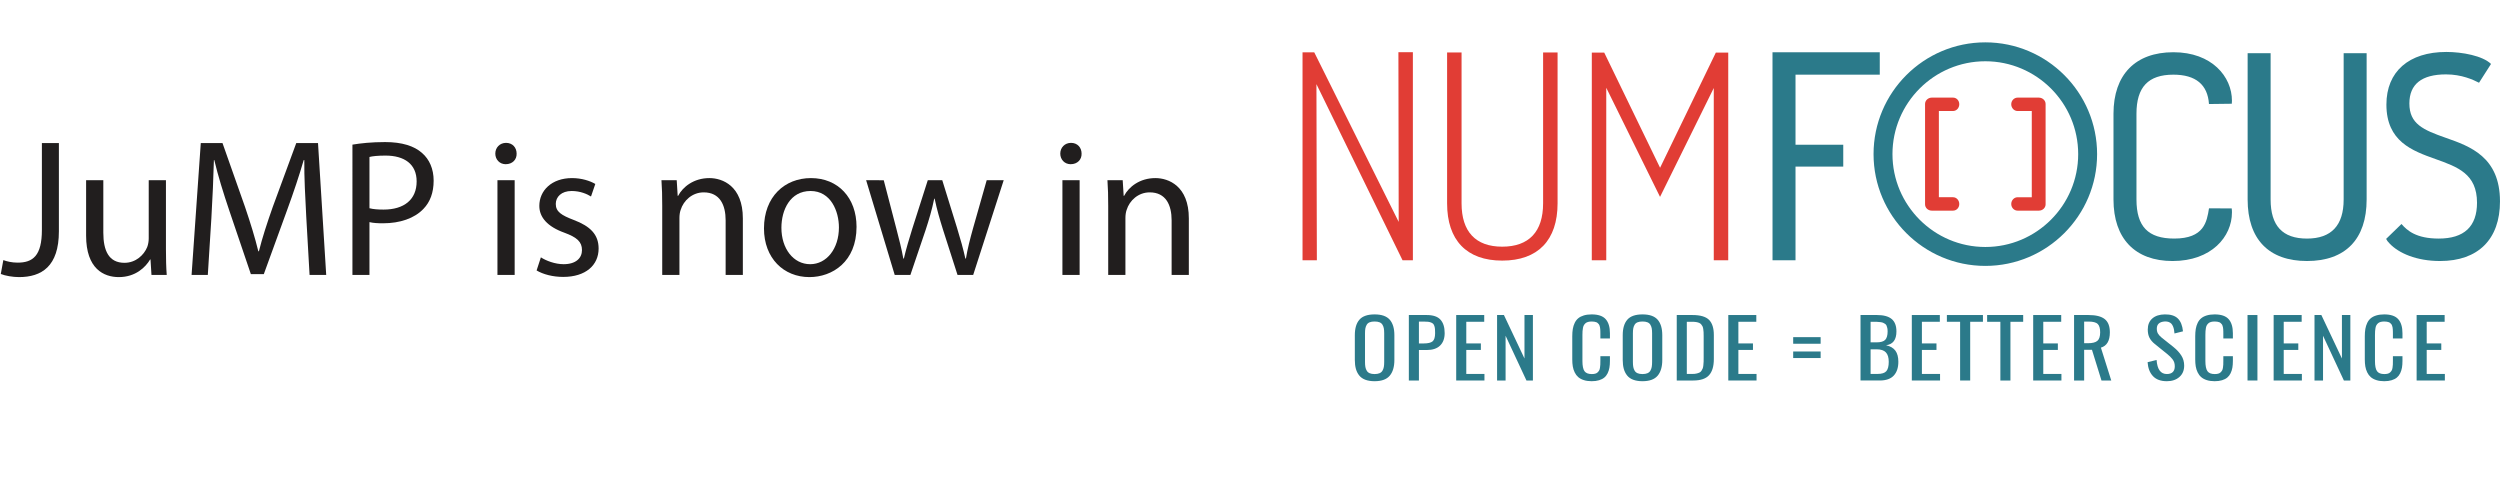 <?xml version="1.0" encoding="UTF-8" standalone="no"?>
<svg
   xmlns:dc="http://purl.org/dc/elements/1.1/"
   xmlns:cc="http://creativecommons.org/ns#"
   xmlns:rdf="http://www.w3.org/1999/02/22-rdf-syntax-ns#"
   xmlns:svg="http://www.w3.org/2000/svg"
   xmlns="http://www.w3.org/2000/svg"
   xmlns:xlink="http://www.w3.org/1999/xlink"
   xmlns:sodipodi="http://sodipodi.sourceforge.net/DTD/sodipodi-0.dtd"
   xmlns:inkscape="http://www.inkscape.org/namespaces/inkscape"
   id="svg248"
   version="1.2"
   viewBox="0 0 1277.51 250"
   height="250pt"
   width="1277.51pt"
   sodipodi:docname="NumFocus.svg"
   inkscape:version="0.92.2 5c3e80d, 2017-08-06">
  <sodipodi:namedview
     pagecolor="#ffffff"
     bordercolor="#666666"
     borderopacity="1"
     objecttolerance="10"
     gridtolerance="10"
     guidetolerance="10"
     inkscape:pageopacity="0"
     inkscape:pageshadow="2"
     inkscape:window-width="1141"
     inkscape:window-height="653"
     id="namedview144"
     showgrid="false"
     inkscape:zoom="0.19021377"
     inkscape:cx="851.67334"
     inkscape:cy="115.864"
     inkscape:window-x="0"
     inkscape:window-y="0"
     inkscape:window-maximized="0"
     inkscape:current-layer="svg248" />
  <defs
     id="defs103">
    <g
       id="g35">
      <symbol
         id="glyph0-0"
         overflow="visible"
         style="overflow:visible">
        <path
           id="path2"
           d="M 0,0 H 50 V -70 H 0 Z M 25,-39.5 8,-65 h 34 z m 3,4.5 17,-25.5 v 51 z M 8,-5 25,-30.5 42,-5 Z M 5,-60.5 22,-35 5,-9.5 Z m 0,0"
           style="stroke:none"
           inkscape:connector-curvature="0" />
      </symbol>
      <symbol
         id="glyph0-1"
         overflow="visible"
         style="overflow:visible">
        <path
           id="path5"
           d="m 21.406,-23 c 0,13.203 -4.609,16.703 -12.406,16.703 -2.906,0 -5.5,-0.609 -7.297,-1.297 L 0.406,-0.5 C 2.594,0.406 6.5,1.094 9.703,1.094 c 11.594,0 20.391,-5.5 20.391,-23.391 V -67.406 h -8.688 z m 0,0"
           style="stroke:none"
           inkscape:connector-curvature="0" />
      </symbol>
      <symbol
         id="glyph0-2"
         overflow="visible"
         style="overflow:visible">
        <path
           id="path8"
           d="M 47.797,-48.406 H 39 v 29.703 c 0,1.609 -0.297,3.203 -0.797,4.5 -1.609,3.906 -5.703,8 -11.609,8 -8,0 -10.797,-6.203 -10.797,-15.391 v -26.812 H 7 v 28.312 c 0,17 9.094,21.188 16.703,21.188 8.594,0 13.703,-5.094 16,-9 H 39.906 L 40.406,0 h 7.797 c -0.297,-3.797 -0.406,-8.203 -0.406,-13.203 z m 0,0"
           style="stroke:none"
           inkscape:connector-curvature="0" />
      </symbol>
      <symbol
         id="glyph0-3"
         overflow="visible"
         style="overflow:visible">
        <path
           id="path11"
           d="m 66.094,0 h 8.5 l -4.188,-67.406 H 59.297 l -12,32.609 c -3,8.5 -5.391,15.891 -7.094,22.703 H 39.906 c -1.703,-7 -4,-14.406 -6.812,-22.703 l -11.5,-32.609 H 10.5 L 5.797,0 h 8.297 l 1.812,-28.906 C 16.5,-39 17,-50.297 17.203,-58.703 H 17.406 C 19.297,-50.703 22,-42 25.203,-32.5 L 36.094,-0.406 h 6.609 l 11.891,-32.688 c 3.406,-9.312 6.203,-17.703 8.5,-25.609 h 0.312 c -0.109,8.406 0.5,19.703 1,29.109 z m 0,0"
           style="stroke:none"
           inkscape:connector-curvature="0" />
      </symbol>
      <symbol
         id="glyph0-4"
         overflow="visible"
         style="overflow:visible">
        <path
           id="path14"
           d="m 7.594,0 h 8.703 v -27 c 2,0.5 4.406,0.594 7,0.594 8.5,0 16,-2.5 20.609,-7.391 3.391,-3.5 5.188,-8.297 5.188,-14.406 0,-6 -2.188,-10.891 -5.891,-14.094 -4,-3.609 -10.297,-5.609 -18.906,-5.609 -7,0 -12.5,0.609 -16.703,1.312 z m 8.703,-60.297 C 17.797,-60.703 20.703,-61 24.5,-61 c 9.594,0 15.906,4.297 15.906,13.203 C 40.406,-38.5 34,-33.406 23.5,-33.406 c -2.906,0 -5.297,-0.188 -7.203,-0.688 z m 0,0"
           style="stroke:none"
           inkscape:connector-curvature="0" />
      </symbol>
      <symbol
         id="glyph0-5"
         overflow="visible"
         style="overflow:visible">
        <path
           id="path17"
           d=""
           style="stroke:none"
           inkscape:connector-curvature="0" />
      </symbol>
      <symbol
         id="glyph0-6"
         overflow="visible"
         style="overflow:visible">
        <path
           id="path20"
           d="M 16.094,0 V -48.406 H 7.297 V 0 Z m -4.391,-67.5 c -3.203,0 -5.5,2.406 -5.5,5.5 0,3 2.203,5.406 5.297,5.406 3.5,0 5.703,-2.406 5.594,-5.406 0,-3.094 -2.094,-5.5 -5.391,-5.5 z m 0,0"
           style="stroke:none"
           inkscape:connector-curvature="0" />
      </symbol>
      <symbol
         id="glyph0-7"
         overflow="visible"
         style="overflow:visible">
        <path
           id="path23"
           d="M 3.906,-2.297 C 7.297,-0.297 12.203,1 17.5,1 29,1 35.594,-5 35.594,-13.5 c 0,-7.203 -4.297,-11.406 -12.688,-14.594 -6.312,-2.406 -9.203,-4.203 -9.203,-8.203 0,-3.609 2.891,-6.609 8.094,-6.609 4.5,0 8,1.609 9.906,2.812 L 33.906,-46.5 c -2.703,-1.594 -7,-3 -11.906,-3 -10.406,0 -16.703,6.406 -16.703,14.203 0,5.797 4.109,10.594 12.797,13.703 6.5,2.391 9,4.688 9,8.891 0,4 -3,7.203 -9.391,7.203 -4.406,0 -9,-1.797 -11.609,-3.5 z m 0,0"
           style="stroke:none"
           inkscape:connector-curvature="0" />
      </symbol>
      <symbol
         id="glyph0-8"
         overflow="visible"
         style="overflow:visible">
        <path
           id="path26"
           d="m 7.297,0 h 8.797 v -29.094 c 0,-1.5 0.203,-3 0.609,-4.109 1.5,-4.891 6,-9 11.797,-9 8.297,0 11.203,6.5 11.203,14.297 V 0 H 48.5 V -28.906 C 48.5,-45.5 38.094,-49.5 31.406,-49.5 c -8,0 -13.609,4.5 -16,9.094 h -0.203 l -0.5,-8 H 6.906 c 0.297,4 0.391,8.109 0.391,13.109 z m 0,0"
           style="stroke:none"
           inkscape:connector-curvature="0" />
      </symbol>
      <symbol
         id="glyph0-9"
         overflow="visible"
         style="overflow:visible">
        <path
           id="path29"
           d="m 27.797,-49.5 c -13.391,0 -24,9.5 -24,25.703 C 3.797,-8.5 13.906,1.094 27,1.094 c 11.703,0 24.094,-7.797 24.094,-25.688 0,-14.812 -9.391,-24.906 -23.297,-24.906 z m -0.203,6.594 c 10.406,0 14.5,10.406 14.5,18.609 0,10.891 -6.297,18.797 -14.688,18.797 -8.609,0 -14.703,-8 -14.703,-18.594 0,-9.203 4.5,-18.812 14.891,-18.812 z m 0,0"
           style="stroke:none"
           inkscape:connector-curvature="0" />
      </symbol>
      <symbol
         id="glyph0-10"
         overflow="visible"
         style="overflow:visible">
        <path
           id="path32"
           d="M 1.797,-48.406 16.406,0 h 8 l 7.797,-23 c 1.703,-5.203 3.203,-10.203 4.391,-16 h 0.203 C 38,-33.297 39.406,-28.5 41.094,-23.094 L 48.5,0 h 8 l 15.594,-48.406 h -8.688 L 56.5,-24.094 c -1.594,5.688 -2.906,10.797 -3.703,15.688 H 52.5 c -1.094,-4.891 -2.5,-10 -4.297,-15.797 l -7.5,-24.203 h -7.406 L 25.406,-23.703 C 23.797,-18.5 22.203,-13.297 21.094,-8.406 h -0.297 c -0.891,-5 -2.203,-10 -3.594,-15.391 l -6.406,-24.609 z m 0,0"
           style="stroke:none"
           inkscape:connector-curvature="0" />
      </symbol>
    </g>
    <clipPath
       id="clip1">
      <path
         id="path37"
         d="m 1219,5 h 58.508 V 113 H 1219 Z m 0,0"
         inkscape:connector-curvature="0" />
    </clipPath>
    <clipPath
       id="clip2">
      <path
         id="path40"
         d="m 692,139 h 21 v 34.797 h -21 z m 0,0"
         inkscape:connector-curvature="0" />
    </clipPath>
    <clipPath
       id="clip3">
      <path
         id="path43"
         d="m 719,139 h 20 v 34.797 h -20 z m 0,0"
         inkscape:connector-curvature="0" />
    </clipPath>
    <clipPath
       id="clip4">
      <path
         id="path46"
         d="m 744,139 h 15 v 34.797 h -15 z m 0,0"
         inkscape:connector-curvature="0" />
    </clipPath>
    <clipPath
       id="clip5">
      <path
         id="path49"
         d="m 765,139 h 19 v 34.797 h -19 z m 0,0"
         inkscape:connector-curvature="0" />
    </clipPath>
    <clipPath
       id="clip6">
      <path
         id="path52"
         d="m 803,139 h 20 v 34.797 h -20 z m 0,0"
         inkscape:connector-curvature="0" />
    </clipPath>
    <clipPath
       id="clip7">
      <path
         id="path55"
         d="m 829,139 h 21 v 34.797 h -21 z m 0,0"
         inkscape:connector-curvature="0" />
    </clipPath>
    <clipPath
       id="clip8">
      <path
         id="path58"
         d="m 856,139 h 20 v 34.797 h -20 z m 0,0"
         inkscape:connector-curvature="0" />
    </clipPath>
    <clipPath
       id="clip9">
      <path
         id="path61"
         d="m 883,139 h 15 v 34.797 h -15 z m 0,0"
         inkscape:connector-curvature="0" />
    </clipPath>
    <clipPath
       id="clip10">
      <path
         id="path64"
         d="m 950,139 h 21 v 34.797 h -21 z m 0,0"
         inkscape:connector-curvature="0" />
    </clipPath>
    <clipPath
       id="clip11">
      <path
         id="path67"
         d="m 976,139 h 16 v 34.797 h -16 z m 0,0"
         inkscape:connector-curvature="0" />
    </clipPath>
    <clipPath
       id="clip12">
      <path
         id="path70"
         d="m 994,139 h 20 v 34.797 h -20 z m 0,0"
         inkscape:connector-curvature="0" />
    </clipPath>
    <clipPath
       id="clip13">
      <path
         id="path73"
         d="m 1015,139 h 19 v 34.797 h -19 z m 0,0"
         inkscape:connector-curvature="0" />
    </clipPath>
    <clipPath
       id="clip14">
      <path
         id="path76"
         d="m 1038,139 h 16 v 34.797 h -16 z m 0,0"
         inkscape:connector-curvature="0" />
    </clipPath>
    <clipPath
       id="clip15">
      <path
         id="path79"
         d="m 1059,139 h 20 v 34.797 h -20 z m 0,0"
         inkscape:connector-curvature="0" />
    </clipPath>
    <clipPath
       id="clip16">
      <path
         id="path82"
         d="m 1097,139 h 20 v 34.797 h -20 z m 0,0"
         inkscape:connector-curvature="0" />
    </clipPath>
    <clipPath
       id="clip17">
      <path
         id="path85"
         d="m 1121,139 h 21 v 34.797 h -21 z m 0,0"
         inkscape:connector-curvature="0" />
    </clipPath>
    <clipPath
       id="clip18">
      <path
         id="path88"
         d="m 1148,139 h 6 v 34.797 h -6 z m 0,0"
         inkscape:connector-curvature="0" />
    </clipPath>
    <clipPath
       id="clip19">
      <path
         id="path91"
         d="m 1161,139 h 16 v 34.797 h -16 z m 0,0"
         inkscape:connector-curvature="0" />
    </clipPath>
    <clipPath
       id="clip20">
      <path
         id="path94"
         d="m 1182,139 h 20 v 34.797 h -20 z m 0,0"
         inkscape:connector-curvature="0" />
    </clipPath>
    <clipPath
       id="clip21">
      <path
         id="path97"
         d="m 1208,139 h 20 v 34.797 h -20 z m 0,0"
         inkscape:connector-curvature="0" />
    </clipPath>
    <clipPath
       id="clip22">
      <path
         id="path100"
         d="m 1234,139 h 16 v 34.797 h -16 z m 0,0"
         inkscape:connector-curvature="0" />
    </clipPath>
  </defs>
  <g
     id="surface627"
     transform="translate(0,21.003)">
    <path
       id="path105"
       d="m 795.926,5.82 v 77.082 c 0,18.871 -10.051,29.262 -28.297,29.262 -18.156,0 -28.156,-10.391 -28.156,-29.262 V 5.82 h 7.391 v 77.082 c 0,14.484 7.18,22.145 20.766,22.145 13.676,0 20.902,-7.66 20.902,-22.145 V 5.82 h 7.395"
       style="fill:#e13d35;fill-opacity:1;fill-rule:nonzero;stroke:none"
       inkscape:connector-curvature="0" />
    <path
       id="path107"
       d="m 1140.453,32.008 c 0.055,-0.477 0.082,-0.98 0.082,-1.516 0,-12.324 -10.277,-24.805 -29.922,-24.805 -19.453,0 -30.613,11.457 -30.613,31.441 V 80.938 c 0,19.98 11.008,31.441 30.199,31.441 19.914,0 30.336,-12.48 30.336,-24.809 0,-0.48 0,-1.234 -0.125,-2.07 l -11.602,-0.051 c -1.102,6.887 -2.477,15.457 -17.785,15.457 -13.336,0 -19.281,-6.156 -19.281,-19.969 V 37.129 c 0,-13.629 5.996,-19.977 18.871,-19.977 11.406,0 17.527,5.102 18.18,15 l 11.66,-0.145"
       style="fill:#2b7a8a;fill-opacity:1;fill-rule:nonzero;stroke:none"
       inkscape:connector-curvature="0" />
    <path
       id="path109"
       d="M 1209.359,6.168 V 80.938 c 0,20.273 -10.82,31.438 -30.473,31.438 -19.559,0 -30.336,-11.164 -30.336,-31.438 V 6.168 h 11.746 V 80.938 c 0,13.438 6.082,19.973 18.59,19.973 12.43,0 18.73,-6.719 18.73,-19.973 V 6.168 h 11.742"
       style="fill:#2b7a8a;fill-opacity:1;fill-rule:nonzero;stroke:none"
       inkscape:connector-curvature="0" />
    <g
       id="g113"
       clip-path="url(#clip1)"
       style="clip-rule:nonzero">
      <path
         id="path111"
         d="m 1266.789,21.277 c -2.965,-1.523 -8.887,-4.266 -16.859,-4.266 -12.43,0 -18.73,5.004 -18.73,14.863 0,10.484 7.082,13.504 18.641,17.562 12.32,4.324 27.66,9.715 27.66,32.469 0,19.363 -11.156,30.473 -30.609,30.473 -12.184,0 -21.137,-4.051 -25.75,-8.887 -1.848,-1.938 -0.746,-0.871 -1.828,-2.414 l 7.852,-7.617 c 2.867,3.316 7.492,7.449 19.035,7.449 12.977,0 19.559,-6.16 19.559,-18.316 0,-14.758 -9.871,-18.277 -21.297,-22.352 -11.723,-4.184 -25.004,-8.922 -25.004,-27.816 0,-16.828 11.441,-26.879 30.609,-26.879 8.168,0 18.59,1.969 22.852,6.129 l -6.129,9.602"
         style="fill:#2b7a8a;fill-opacity:1;fill-rule:nonzero;stroke:none"
         inkscape:connector-curvature="0" />
    </g>
    <path
       id="path115"
       d="m 967.059,57.758 c 0,-26.168 21.285,-47.453 47.449,-47.453 26.164,0 47.453,21.285 47.453,47.453 0,26.16 -21.289,47.449 -47.453,47.449 -26.164,0 -47.449,-21.289 -47.449,-47.449 m 104.566,0 c 0,-31.496 -25.621,-57.117 -57.117,-57.117 -31.496,0 -57.117,25.621 -57.117,57.117 0,31.492 25.621,57.117 57.117,57.117 31.496,0 57.117,-25.625 57.117,-57.117"
       style="fill:#2b7a8a;fill-opacity:1;fill-rule:nonzero;stroke:none"
       inkscape:connector-curvature="0" />
    <path
       id="path117"
       d="m 998.012,35.727 c 1.758,0 3.184,-1.555 3.184,-3.461 0,-1.898 -1.398,-3.387 -3.184,-3.387 h -10.84 c -1.906,0 -3.461,1.457 -3.461,3.25 v 51.258 c 0,1.82 1.52,3.25 3.461,3.25 h 10.84 c 1.785,0 3.184,-1.492 3.184,-3.391 0,-1.91 -1.426,-3.461 -3.184,-3.461 h -7.242 V 35.727 h 7.242"
       style="fill:#e13d35;fill-opacity:1;fill-rule:nonzero;stroke:none"
       inkscape:connector-curvature="0" />
    <path
       id="path119"
       d="m 1031.008,79.785 c -1.793,0 -3.254,1.555 -3.254,3.461 0,1.867 1.461,3.391 3.254,3.391 h 10.84 c 1.938,0 3.461,-1.426 3.461,-3.25 V 32.129 c 0,-1.793 -1.555,-3.25 -3.461,-3.25 h -10.84 c -1.793,0 -3.254,1.52 -3.254,3.387 0,1.91 1.461,3.461 3.254,3.461 h 7.242 v 44.059 h -7.242"
       style="fill:#e13d35;fill-opacity:1;fill-rule:nonzero;stroke:none"
       inkscape:connector-curvature="0" />
    <path
       id="path121"
       d="M 960.57,17.152 V 5.688 L 905.754,5.691 905.77,112 h 11.746 V 64.145 h 24.395 V 52.953 H 917.516 V 17.152 Z m 0,0"
       style="fill:#2b7a8a;fill-opacity:1;fill-rule:nonzero;stroke:none"
       inkscape:connector-curvature="0" />
    <path
       id="path123"
       d="M 883.141,5.879 876.801,5.867 848.309,64.727 819.762,5.867 813.422,5.879 813.41,112 h 7.395 V 23.844 l 27.48,55.766 27.461,-55.637 V 112 h 7.387 z m 0,0"
       style="fill:#e13d35;fill-opacity:1;fill-rule:nonzero;stroke:none"
       inkscape:connector-curvature="0" />
    <path
       id="path125"
       d="m 714.594,5.668 0.145,86.727 -43.148,-86.648 h -5.992 V 112 h 7.324 l -0.219,-90.012 44.004,90.008 h 5.285 l -0.008,-106.328 z m 0,0"
       style="fill:#e13d35;fill-opacity:1;fill-rule:nonzero;stroke:none"
       inkscape:connector-curvature="0" />
    <g
       id="g129"
       clip-path="url(#clip2)"
       style="clip-rule:nonzero">
      <path
         id="path127"
         d="m 699.918,169.719 c 0.664,0.281 1.5,0.426 2.508,0.426 1.016,0 1.848,-0.145 2.512,-0.426 0.66,-0.281 1.16,-0.711 1.504,-1.289 0.344,-0.578 0.578,-1.215 0.703,-1.906 0.129,-0.695 0.188,-1.551 0.188,-2.574 v -14.648 c 0,-1.012 -0.059,-1.852 -0.188,-2.523 -0.125,-0.676 -0.359,-1.293 -0.703,-1.855 -0.344,-0.566 -0.844,-0.98 -1.504,-1.242 -0.664,-0.262 -1.496,-0.395 -2.512,-0.395 -1.008,0 -1.844,0.133 -2.508,0.395 -0.66,0.262 -1.164,0.676 -1.504,1.242 -0.344,0.562 -0.578,1.18 -0.703,1.855 -0.125,0.672 -0.188,1.512 -0.188,2.523 v 14.648 c 0,1.023 0.062,1.879 0.188,2.574 0.125,0.691 0.359,1.328 0.703,1.906 0.34,0.578 0.844,1.008 1.504,1.289 m 2.508,4.078 c -1.84,0 -3.422,-0.25 -4.738,-0.746 -1.312,-0.5 -2.359,-1.23 -3.129,-2.199 -0.777,-0.973 -1.34,-2.102 -1.699,-3.391 -0.355,-1.293 -0.535,-2.801 -0.535,-4.52 v -12.672 c 0,-3.488 0.785,-6.125 2.355,-7.922 1.566,-1.793 4.152,-2.691 7.746,-2.691 3.586,0 6.164,0.906 7.742,2.711 1.574,1.812 2.363,4.445 2.363,7.902 v 12.691 c 0,3.484 -0.793,6.16 -2.375,8.027 -1.586,1.875 -4.16,2.809 -7.73,2.809"
         style="fill:#2b7a8a;fill-opacity:1;fill-rule:nonzero;stroke:none"
         inkscape:connector-curvature="0" />
    </g>
    <g
       id="g133"
       clip-path="url(#clip3)"
       style="clip-rule:nonzero">
      <path
         id="path131"
         d="m 725.07,154.504 h 2.344 c 2.258,0 3.812,-0.363 4.664,-1.09 0.844,-0.723 1.266,-2.117 1.266,-4.176 0,-0.848 -0.019,-1.547 -0.062,-2.09 -0.047,-0.543 -0.148,-1.055 -0.305,-1.539 -0.152,-0.488 -0.359,-0.859 -0.609,-1.125 -0.258,-0.258 -0.609,-0.484 -1.062,-0.672 -0.453,-0.188 -0.98,-0.316 -1.582,-0.387 -0.602,-0.066 -1.348,-0.102 -2.242,-0.102 h -2.41 z m -5.148,18.93 v -33.457 h 9.164 c 3.211,0 5.539,0.785 6.98,2.352 1.441,1.566 2.164,3.863 2.164,6.891 0,2.715 -0.777,4.836 -2.332,6.355 -1.555,1.52 -3.816,2.281 -6.789,2.281 h -4.039 v 15.578 h -5.148"
         style="fill:#2b7a8a;fill-opacity:1;fill-rule:nonzero;stroke:none"
         inkscape:connector-curvature="0" />
    </g>
    <g
       id="g137"
       clip-path="url(#clip4)"
       style="clip-rule:nonzero">
      <path
         id="path135"
         d="m 744.125,173.434 v -33.457 h 14.32 v 3.449 h -9.168 v 11.062 h 7.453 v 3.324 h -7.453 v 12.27 h 9.281 v 3.352 z m 0,0"
         style="fill:#2b7a8a;fill-opacity:1;fill-rule:nonzero;stroke:none"
         inkscape:connector-curvature="0" />
    </g>
    <g
       id="g141"
       clip-path="url(#clip5)"
       style="clip-rule:nonzero">
      <path
         id="path139"
         d="m 765.012,173.434 v -33.457 h 3.5 l 10.504,22.219 v -22.219 h 4.305 v 33.457 h -3.301 l -10.66,-22.863 v 22.863 z m 0,0"
         style="fill:#2b7a8a;fill-opacity:1;fill-rule:nonzero;stroke:none"
         inkscape:connector-curvature="0" />
    </g>
    <g
       id="g145"
       clip-path="url(#clip6)"
       style="clip-rule:nonzero">
      <path
         id="path143"
         d="m 813.359,173.797 c -1.531,0 -2.879,-0.191 -4.039,-0.566 -1.156,-0.375 -2.109,-0.891 -2.844,-1.535 -0.734,-0.645 -1.34,-1.445 -1.805,-2.41 -0.469,-0.961 -0.793,-1.973 -0.969,-3.035 -0.184,-1.062 -0.27,-2.254 -0.27,-3.574 v -11.82 c 0,-1.414 0.094,-2.672 0.277,-3.773 0.188,-1.105 0.508,-2.137 0.973,-3.09 0.457,-0.953 1.062,-1.742 1.805,-2.359 0.742,-0.617 1.691,-1.105 2.844,-1.453 1.152,-0.352 2.496,-0.527 4.027,-0.527 3.328,0 5.715,0.816 7.156,2.445 1.445,1.629 2.164,4.02 2.164,7.18 v 2.664 h -4.883 v -2.359 c 0,-0.512 -0.004,-0.91 -0.012,-1.199 -0.008,-0.289 -0.023,-0.648 -0.043,-1.078 -0.023,-0.434 -0.066,-0.77 -0.125,-1.012 -0.059,-0.242 -0.141,-0.523 -0.234,-0.852 -0.098,-0.32 -0.219,-0.574 -0.367,-0.75 -0.148,-0.184 -0.336,-0.379 -0.559,-0.586 -0.223,-0.211 -0.473,-0.367 -0.758,-0.465 -0.281,-0.105 -0.613,-0.184 -1.004,-0.254 -0.387,-0.066 -0.816,-0.102 -1.293,-0.102 -0.715,0 -1.336,0.07 -1.871,0.215 -0.539,0.141 -0.977,0.359 -1.32,0.664 -0.34,0.301 -0.621,0.637 -0.832,0.996 -0.215,0.363 -0.379,0.832 -0.48,1.406 -0.102,0.57 -0.176,1.121 -0.215,1.656 -0.035,0.527 -0.055,1.184 -0.055,1.965 v 13.234 c 0,2.52 0.348,4.266 1.047,5.246 0.703,0.98 1.941,1.477 3.727,1.477 0.684,0 1.273,-0.07 1.773,-0.203 0.496,-0.133 0.906,-0.355 1.227,-0.668 0.316,-0.305 0.574,-0.629 0.77,-0.969 0.195,-0.332 0.332,-0.785 0.422,-1.363 0.09,-0.566 0.148,-1.098 0.168,-1.582 0.023,-0.48 0.035,-1.117 0.035,-1.895 V 161 h 4.883 v 2.484 c 0,1.277 -0.09,2.422 -0.266,3.43 -0.18,1.012 -0.484,1.953 -0.914,2.836 -0.434,0.879 -0.996,1.609 -1.699,2.188 -0.695,0.578 -1.59,1.035 -2.672,1.363 -1.086,0.332 -2.344,0.496 -3.77,0.496"
         style="fill:#2b7a8a;fill-opacity:1;fill-rule:nonzero;stroke:none"
         inkscape:connector-curvature="0" />
    </g>
    <g
       id="g149"
       clip-path="url(#clip7)"
       style="clip-rule:nonzero">
      <path
         id="path147"
         d="m 836.816,169.719 c 0.664,0.281 1.5,0.426 2.508,0.426 1.012,0 1.848,-0.145 2.512,-0.426 0.664,-0.281 1.16,-0.711 1.504,-1.289 0.34,-0.578 0.574,-1.215 0.703,-1.906 0.129,-0.695 0.188,-1.551 0.188,-2.574 v -14.648 c 0,-1.012 -0.059,-1.852 -0.188,-2.523 -0.129,-0.676 -0.363,-1.293 -0.703,-1.855 -0.344,-0.566 -0.84,-0.98 -1.504,-1.242 -0.664,-0.262 -1.5,-0.395 -2.512,-0.395 -1.008,0 -1.844,0.133 -2.508,0.395 -0.66,0.262 -1.164,0.676 -1.508,1.242 -0.34,0.562 -0.574,1.18 -0.699,1.855 -0.129,0.672 -0.191,1.512 -0.191,2.523 v 14.648 c 0,1.023 0.062,1.879 0.191,2.574 0.125,0.691 0.359,1.328 0.699,1.906 0.344,0.578 0.848,1.008 1.508,1.289 m 2.508,4.078 c -1.844,0 -3.418,-0.25 -4.738,-0.746 -1.312,-0.5 -2.359,-1.23 -3.129,-2.199 -0.777,-0.973 -1.34,-2.102 -1.699,-3.391 -0.355,-1.293 -0.535,-2.801 -0.535,-4.52 v -12.672 c 0,-3.488 0.785,-6.125 2.355,-7.922 1.566,-1.793 4.148,-2.691 7.746,-2.691 3.586,0 6.164,0.906 7.742,2.711 1.574,1.812 2.363,4.445 2.363,7.902 v 12.691 c 0,3.484 -0.793,6.16 -2.375,8.027 -1.586,1.875 -4.164,2.809 -7.73,2.809"
         style="fill:#2b7a8a;fill-opacity:1;fill-rule:nonzero;stroke:none"
         inkscape:connector-curvature="0" />
    </g>
    <g
       id="g153"
       clip-path="url(#clip8)"
       style="clip-rule:nonzero">
      <path
         id="path151"
         d="m 861.969,170.082 h 2.902 c 0.789,0 1.48,-0.07 2.082,-0.211 0.605,-0.141 1.105,-0.309 1.504,-0.504 0.406,-0.195 0.742,-0.512 1.02,-0.938 0.273,-0.434 0.48,-0.828 0.625,-1.191 0.141,-0.363 0.246,-0.902 0.32,-1.613 0.074,-0.715 0.117,-1.324 0.137,-1.828 0.012,-0.504 0.019,-1.234 0.019,-2.188 v -10.879 c 0,-0.805 -0.012,-1.484 -0.043,-2.035 -0.031,-0.555 -0.09,-1.105 -0.18,-1.656 -0.09,-0.551 -0.223,-1 -0.398,-1.352 -0.18,-0.348 -0.414,-0.68 -0.691,-1 -0.285,-0.312 -0.637,-0.559 -1.051,-0.723 -0.414,-0.168 -0.906,-0.301 -1.473,-0.398 -0.566,-0.09 -1.227,-0.141 -1.984,-0.141 h -2.789 z m -5.148,3.352 v -33.457 h 8.023 c 4,0 6.824,0.82 8.469,2.461 1.641,1.645 2.465,4.227 2.465,7.75 v 12.309 c 0,3.672 -0.816,6.41 -2.445,8.223 -1.629,1.809 -4.328,2.715 -8.105,2.715 h -8.406"
         style="fill:#2b7a8a;fill-opacity:1;fill-rule:nonzero;stroke:none"
         inkscape:connector-curvature="0" />
    </g>
    <g
       id="g157"
       clip-path="url(#clip9)"
       style="clip-rule:nonzero">
      <path
         id="path155"
         d="m 883.164,173.434 v -33.457 h 14.316 v 3.449 h -9.164 v 11.062 h 7.453 v 3.324 h -7.453 v 12.27 h 9.281 v 3.352 z m 0,0"
         style="fill:#2b7a8a;fill-opacity:1;fill-rule:nonzero;stroke:none"
         inkscape:connector-curvature="0" />
    </g>
    <path
       id="path159"
       d="m 916.324,158.609 h 14.027 v 3.348 h -14.027 z m 0,-7.328 h 14.027 v 3.371 h -14.027 z m 0,0"
       style="fill:#2b7a8a;fill-opacity:1;fill-rule:nonzero;stroke:none"
       inkscape:connector-curvature="0" />
    <g
       id="g163"
       clip-path="url(#clip10)"
       style="clip-rule:nonzero">
      <path
         id="path161"
         d="m 955.883,170.082 h 3.48 c 2.227,0 3.754,-0.477 4.566,-1.422 0.82,-0.949 1.227,-2.547 1.227,-4.793 0,-2.137 -0.48,-3.734 -1.453,-4.789 -0.98,-1.059 -2.566,-1.586 -4.766,-1.586 h -3.055 z m 0,-16.141 h 3.035 c 2.121,0 3.598,-0.426 4.43,-1.281 0.816,-0.855 1.234,-2.293 1.234,-4.309 0,-0.66 -0.055,-1.238 -0.16,-1.727 -0.105,-0.492 -0.238,-0.91 -0.398,-1.262 -0.16,-0.348 -0.414,-0.641 -0.746,-0.879 -0.34,-0.234 -0.668,-0.422 -1.016,-0.559 -0.344,-0.145 -0.805,-0.254 -1.391,-0.324 -0.594,-0.078 -1.152,-0.121 -1.699,-0.145 -0.539,-0.019 -1.234,-0.031 -2.086,-0.031 h -1.203 z m -5.152,19.492 v -33.457 h 8.453 c 3.355,0 5.852,0.68 7.473,2.039 1.617,1.355 2.426,3.469 2.426,6.336 0,4.262 -1.762,6.617 -5.305,7.062 2.18,0.48 3.777,1.414 4.789,2.793 1,1.379 1.5,3.266 1.5,5.66 0,3.016 -0.785,5.363 -2.34,7.043 -1.559,1.684 -3.949,2.523 -7.156,2.523 h -9.84"
         style="fill:#2b7a8a;fill-opacity:1;fill-rule:nonzero;stroke:none"
         inkscape:connector-curvature="0" />
    </g>
    <g
       id="g167"
       clip-path="url(#clip11)"
       style="clip-rule:nonzero">
      <path
         id="path165"
         d="m 976.945,173.434 v -33.457 h 14.316 v 3.449 h -9.164 v 11.062 h 7.449 v 3.324 h -7.449 v 12.27 h 9.277 v 3.352 z m 0,0"
         style="fill:#2b7a8a;fill-opacity:1;fill-rule:nonzero;stroke:none"
         inkscape:connector-curvature="0" />
    </g>
    <g
       id="g171"
       clip-path="url(#clip12)"
       style="clip-rule:nonzero">
      <path
         id="path169"
         d="m 1001.625,173.434 v -30.008 h -6.762 v -3.449 h 18.426 v 3.449 h -6.516 v 30.008 z m 0,0"
         style="fill:#2b7a8a;fill-opacity:1;fill-rule:nonzero;stroke:none"
         inkscape:connector-curvature="0" />
    </g>
    <g
       id="g175"
       clip-path="url(#clip13)"
       style="clip-rule:nonzero">
      <path
         id="path173"
         d="m 1022.195,173.434 v -30.008 h -6.762 v -3.449 h 18.422 v 3.449 h -6.516 v 30.008 z m 0,0"
         style="fill:#2b7a8a;fill-opacity:1;fill-rule:nonzero;stroke:none"
         inkscape:connector-curvature="0" />
    </g>
    <g
       id="g179"
       clip-path="url(#clip14)"
       style="clip-rule:nonzero">
      <path
         id="path177"
         d="m 1038.969,173.434 v -33.457 h 14.32 v 3.449 h -9.168 v 11.062 h 7.449 v 3.324 h -7.449 v 12.27 h 9.277 v 3.352 z m 0,0"
         style="fill:#2b7a8a;fill-opacity:1;fill-rule:nonzero;stroke:none"
         inkscape:connector-curvature="0" />
    </g>
    <g
       id="g183"
       clip-path="url(#clip15)"
       style="clip-rule:nonzero">
      <path
         id="path181"
         d="m 1065.008,154.383 h 1.941 c 2.242,0 3.844,-0.398 4.801,-1.199 0.961,-0.801 1.441,-2.25 1.441,-4.348 0,-2.031 -0.414,-3.457 -1.238,-4.277 -0.824,-0.82 -2.383,-1.234 -4.672,-1.234 h -2.273 z m -5.152,19.051 v -33.457 h 7.426 c 3.746,0 6.492,0.695 8.242,2.078 1.75,1.387 2.621,3.645 2.621,6.781 0,4.305 -1.527,6.906 -4.574,7.809 l 5.285,16.789 h -4.992 L 1069,157.734 h -3.992 v 15.699 h -5.152"
         style="fill:#2b7a8a;fill-opacity:1;fill-rule:nonzero;stroke:none"
         inkscape:connector-curvature="0" />
    </g>
    <g
       id="g187"
       clip-path="url(#clip16)"
       style="clip-rule:nonzero">
      <path
         id="path185"
         d="m 1107.266,173.797 c -3.105,0 -5.476,-0.871 -7.101,-2.605 -1.629,-1.734 -2.543,-4.109 -2.734,-7.121 l 4.598,-1.129 c 0.324,4.785 2.07,7.184 5.238,7.184 1.32,0 2.332,-0.332 3.023,-1 0.691,-0.668 1.035,-1.645 1.035,-2.938 0,-0.715 -0.094,-1.367 -0.277,-1.957 -0.188,-0.594 -0.492,-1.156 -0.918,-1.695 -0.422,-0.535 -0.824,-0.984 -1.203,-1.344 -0.379,-0.355 -0.918,-0.828 -1.617,-1.418 l -6.195,-4.984 c -1.254,-1.023 -2.164,-2.102 -2.734,-3.238 -0.57,-1.137 -0.859,-2.527 -0.859,-4.168 0,-2.422 0.777,-4.309 2.332,-5.66 1.551,-1.352 3.676,-2.039 6.363,-2.07 2.961,-0.039 5.176,0.648 6.649,2.07 1.473,1.418 2.356,3.617 2.652,6.586 l -4.348,1.09 c -0.059,-0.723 -0.141,-1.371 -0.246,-1.934 -0.102,-0.566 -0.27,-1.133 -0.512,-1.703 -0.238,-0.574 -0.531,-1.039 -0.871,-1.395 -0.344,-0.355 -0.797,-0.641 -1.359,-0.848 -0.562,-0.211 -1.223,-0.293 -1.965,-0.254 -2.719,0.176 -4.082,1.402 -4.082,3.672 0,0.984 0.191,1.805 0.562,2.461 0.371,0.66 0.992,1.355 1.871,2.082 l 6.246,4.98 c 1.621,1.32 2.91,2.73 3.867,4.238 0.961,1.508 1.441,3.215 1.441,5.125 0,2.449 -0.816,4.391 -2.457,5.824 -1.629,1.43 -3.762,2.148 -6.399,2.148"
         style="fill:#2b7a8a;fill-opacity:1;fill-rule:nonzero;stroke:none"
         inkscape:connector-curvature="0" />
    </g>
    <g
       id="g191"
       clip-path="url(#clip17)"
       style="clip-rule:nonzero">
      <path
         id="path189"
         d="m 1131.691,173.797 c -1.527,0 -2.875,-0.191 -4.035,-0.566 -1.16,-0.375 -2.106,-0.891 -2.84,-1.535 -0.738,-0.645 -1.344,-1.445 -1.809,-2.41 -0.469,-0.961 -0.793,-1.973 -0.973,-3.035 -0.172,-1.062 -0.266,-2.254 -0.266,-3.574 v -11.82 c 0,-1.414 0.094,-2.672 0.277,-3.773 0.188,-1.105 0.512,-2.137 0.969,-3.09 0.461,-0.953 1.066,-1.742 1.809,-2.359 0.746,-0.617 1.688,-1.105 2.848,-1.453 1.152,-0.352 2.492,-0.527 4.019,-0.527 3.336,0 5.723,0.816 7.16,2.445 1.445,1.629 2.16,4.02 2.16,7.18 v 2.664 h -4.879 v -2.359 c 0,-0.512 0,-0.91 -0.012,-1.199 0,-0.289 -0.023,-0.648 -0.043,-1.078 -0.027,-0.434 -0.066,-0.77 -0.121,-1.012 -0.066,-0.242 -0.141,-0.523 -0.238,-0.852 -0.094,-0.32 -0.215,-0.574 -0.371,-0.75 -0.145,-0.184 -0.336,-0.379 -0.555,-0.586 -0.219,-0.211 -0.477,-0.367 -0.754,-0.465 -0.285,-0.105 -0.617,-0.184 -1.004,-0.254 -0.391,-0.066 -0.82,-0.102 -1.297,-0.102 -0.711,0 -1.34,0.07 -1.871,0.215 -0.535,0.141 -0.977,0.359 -1.32,0.664 -0.34,0.301 -0.617,0.637 -0.836,0.996 -0.215,0.363 -0.375,0.832 -0.48,1.406 -0.102,0.57 -0.176,1.121 -0.207,1.656 -0.035,0.527 -0.059,1.184 -0.059,1.965 v 13.234 c 0,2.52 0.352,4.266 1.051,5.246 0.695,0.98 1.941,1.477 3.723,1.477 0.684,0 1.273,-0.07 1.77,-0.203 0.5,-0.133 0.914,-0.355 1.23,-0.668 0.316,-0.305 0.57,-0.629 0.766,-0.969 0.195,-0.332 0.336,-0.785 0.426,-1.363 0.09,-0.566 0.148,-1.098 0.168,-1.582 0.023,-0.48 0.035,-1.117 0.035,-1.895 V 161 h 4.879 v 2.484 c 0,1.277 -0.082,2.422 -0.262,3.43 -0.18,1.012 -0.488,1.953 -0.914,2.836 -0.43,0.879 -1,1.609 -1.695,2.188 -0.699,0.578 -1.594,1.035 -2.68,1.363 -1.082,0.332 -2.34,0.496 -3.769,0.496"
         style="fill:#2b7a8a;fill-opacity:1;fill-rule:nonzero;stroke:none"
         inkscape:connector-curvature="0" />
    </g>
    <g
       id="g195"
       clip-path="url(#clip18)"
       style="clip-rule:nonzero">
      <path
         id="path193"
         d="m 1148.492,173.434 h 5.066 v -33.457 h -5.066 z m 0,0"
         style="fill:#2b7a8a;fill-opacity:1;fill-rule:nonzero;stroke:none"
         inkscape:connector-curvature="0" />
    </g>
    <g
       id="g199"
       clip-path="url(#clip19)"
       style="clip-rule:nonzero">
      <path
         id="path197"
         d="m 1161.84,173.434 v -33.457 h 14.32 v 3.449 h -9.168 v 11.062 h 7.449 v 3.324 h -7.449 v 12.27 h 9.277 v 3.352 z m 0,0"
         style="fill:#2b7a8a;fill-opacity:1;fill-rule:nonzero;stroke:none"
         inkscape:connector-curvature="0" />
    </g>
    <g
       id="g203"
       clip-path="url(#clip20)"
       style="clip-rule:nonzero">
      <path
         id="path201"
         d="m 1182.723,173.434 v -33.457 h 3.504 l 10.508,22.219 v -22.219 h 4.301 v 33.457 h -3.301 l -10.656,-22.863 v 22.863 z m 0,0"
         style="fill:#2b7a8a;fill-opacity:1;fill-rule:nonzero;stroke:none"
         inkscape:connector-curvature="0" />
    </g>
    <g
       id="g207"
       clip-path="url(#clip21)"
       style="clip-rule:nonzero">
      <path
         id="path205"
         d="m 1218.348,173.797 c -1.531,0 -2.875,-0.191 -4.035,-0.566 -1.16,-0.375 -2.109,-0.891 -2.844,-1.535 -0.734,-0.645 -1.34,-1.445 -1.809,-2.41 -0.465,-0.961 -0.793,-1.973 -0.969,-3.035 -0.176,-1.062 -0.27,-2.254 -0.27,-3.574 v -11.82 c 0,-1.414 0.094,-2.672 0.281,-3.773 0.184,-1.105 0.508,-2.137 0.969,-3.09 0.461,-0.953 1.066,-1.742 1.809,-2.359 0.746,-0.617 1.688,-1.105 2.844,-1.453 1.152,-0.352 2.492,-0.527 4.024,-0.527 3.328,0 5.719,0.816 7.156,2.445 1.445,1.629 2.164,4.02 2.164,7.18 v 2.664 h -4.883 v -2.359 c 0,-0.512 0,-0.91 -0.012,-1.199 0,-0.289 -0.02,-0.648 -0.043,-1.078 -0.023,-0.434 -0.066,-0.77 -0.121,-1.012 -0.062,-0.242 -0.137,-0.523 -0.238,-0.852 -0.094,-0.32 -0.215,-0.574 -0.367,-0.75 -0.144,-0.184 -0.336,-0.379 -0.555,-0.586 -0.223,-0.211 -0.48,-0.367 -0.758,-0.465 -0.281,-0.105 -0.617,-0.184 -1.004,-0.254 -0.391,-0.066 -0.816,-0.102 -1.293,-0.102 -0.715,0 -1.344,0.07 -1.875,0.215 -0.531,0.141 -0.973,0.359 -1.316,0.664 -0.34,0.301 -0.621,0.637 -0.836,0.996 -0.215,0.363 -0.379,0.832 -0.48,1.406 -0.105,0.57 -0.176,1.121 -0.211,1.656 -0.035,0.527 -0.055,1.184 -0.055,1.965 v 13.234 c 0,2.52 0.348,4.266 1.047,5.246 0.699,0.98 1.941,1.477 3.727,1.477 0.684,0 1.274,-0.07 1.766,-0.203 0.504,-0.133 0.914,-0.355 1.23,-0.668 0.32,-0.305 0.574,-0.629 0.77,-0.969 0.195,-0.332 0.332,-0.785 0.422,-1.363 0.09,-0.566 0.148,-1.098 0.172,-1.582 0.02,-0.48 0.031,-1.117 0.031,-1.895 V 161 h 4.883 v 2.484 c 0,1.277 -0.086,2.422 -0.262,3.43 -0.18,1.012 -0.492,1.953 -0.918,2.836 -0.43,0.879 -0.996,1.609 -1.695,2.188 -0.699,0.578 -1.59,1.035 -2.676,1.363 -1.086,0.332 -2.34,0.496 -3.769,0.496"
         style="fill:#2b7a8a;fill-opacity:1;fill-rule:nonzero;stroke:none"
         inkscape:connector-curvature="0" />
    </g>
    <g
       id="g211"
       clip-path="url(#clip22)"
       style="clip-rule:nonzero">
      <path
         id="path209"
         d="m 1234.906,173.434 v -33.457 h 14.316 v 3.449 h -9.164 v 11.062 h 7.449 v 3.324 h -7.449 v 12.27 h 9.273 v 3.352 z m 0,0"
         style="fill:#2b7a8a;fill-opacity:1;fill-rule:nonzero;stroke:none"
         inkscape:connector-curvature="0" />
    </g>
    <g
       id="g233"
       style="fill:#211e1e;fill-opacity:1">
      <use
         id="use213"
         y="119.501"
         x="0"
         xlink:href="#glyph0-1"
         width="100%"
         height="100%" />
      <use
         id="use215"
         y="119.501"
         x="37"
         xlink:href="#glyph0-2"
         width="100%"
         height="100%" />
      <use
         id="use217"
         y="119.501"
         x="92.1"
         xlink:href="#glyph0-3"
         width="100%"
         height="100%" />
      <use
         id="use219"
         y="119.501"
         x="172.5"
         xlink:href="#glyph0-4"
         width="100%"
         height="100%" />
      <use
         id="use221"
         y="119.501"
         x="225.7"
         xlink:href="#glyph0-5"
         width="100%"
         height="100%" />
      <use
         id="use223"
         y="119.501"
         x="246.9"
         xlink:href="#glyph0-6"
         width="100%"
         height="100%" />
      <use
         id="use225"
         y="119.501"
         x="270.3"
         xlink:href="#glyph0-7"
         width="100%"
         height="100%" />
      <use
         id="use227"
         y="119.501"
         x="309.9"
         xlink:href="#glyph0-5"
         width="100%"
         height="100%" />
      <use
         id="use229"
         y="119.501"
         x="331.1"
         xlink:href="#glyph0-8"
         width="100%"
         height="100%" />
      <use
         id="use231"
         y="119.501"
         x="386.6"
         xlink:href="#glyph0-9"
         width="100%"
         height="100%" />
    </g>
    <g
       id="g245"
       style="fill:#211e1e;fill-opacity:1">
      <use
         id="use235"
         y="119.501"
         x="440.8"
         xlink:href="#glyph0-10"
         width="100%"
         height="100%" />
      <use
         id="use237"
         y="119.501"
         x="514.4"
         xlink:href="#glyph0-5"
         width="100%"
         height="100%" />
      <use
         id="use239"
         y="119.501"
         x="535.6"
         xlink:href="#glyph0-6"
         width="100%"
         height="100%" />
      <use
         id="use241"
         y="119.501"
         x="559"
         xlink:href="#glyph0-8"
         width="100%"
         height="100%" />
      <use
         id="use243"
         y="119.501"
         x="614.5"
         xlink:href="#glyph0-5"
         width="100%"
         height="100%" />
    </g>
  </g>
</svg>
